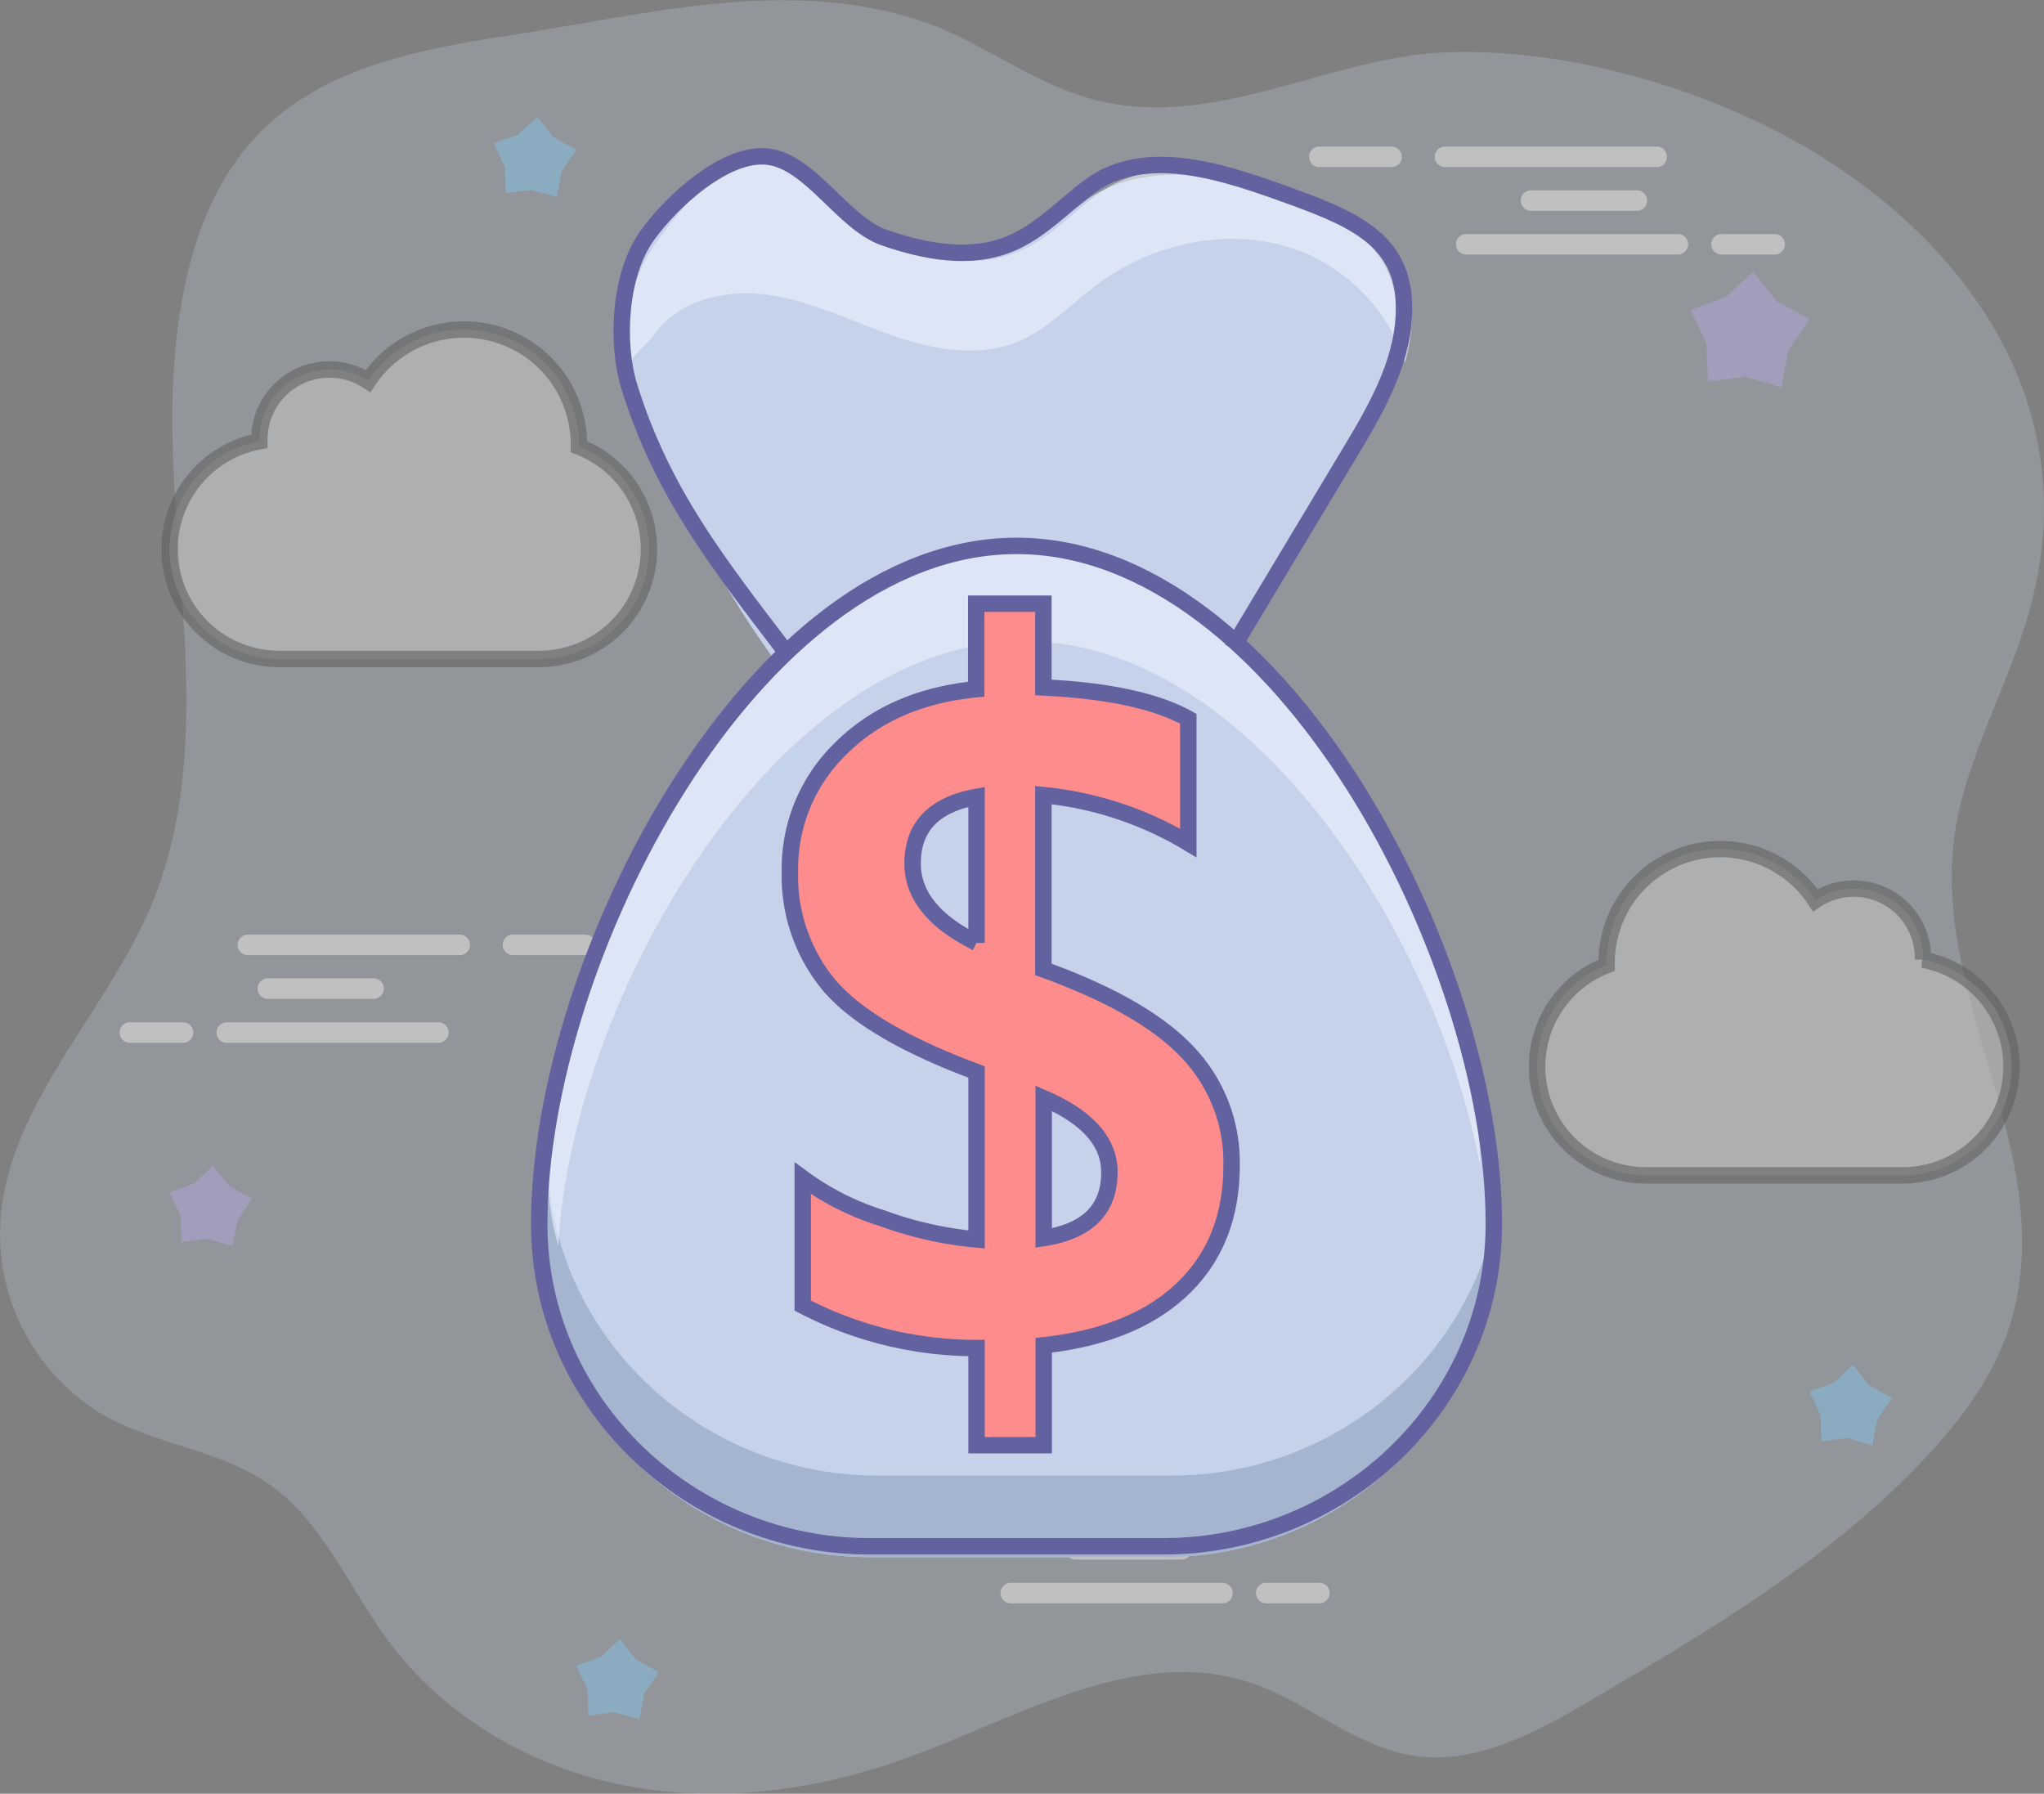 <svg xmlns="http://www.w3.org/2000/svg" viewBox="0 0 248.95 218.44"><rect x="0" y="0" width="248.95" height="218.44" fill="#808080" stroke="none"/><defs><style>.cls-1{opacity:0.5;}.cls-2{fill:#ddebff;opacity:0.4;}.cls-3{fill:#c2b9f3;}.cls-4{fill:#96d6ff;}.cls-5,.cls-6{fill:#fff;}.cls-6{stroke:#444;}.cls-10,.cls-6{stroke-miterlimit:10;stroke-width:2px;}.cls-6,.cls-8{opacity:0.6;}.cls-7{fill:#c6d1ea;}.cls-8{fill:#ebf4ff;}.cls-9{fill:#a5b5d0;}.cls-10{fill:none;stroke:#6262a0;}.cls-11{fill:#ff8c8c;}</style></defs><title>Asset 60</title><g id="Layer_2" data-name="Layer 2"><g id="Layer_1-2" data-name="Layer 1"><g class="cls-1"><path class="cls-2" d="M248.42,68.63q-.24,1.56-.6,3.16c-2,9.07-6.83,17.25-9.06,26.26-5.38,21.83,12.26,41.28,6.26,62.57-1.81,6.4-5.84,11.9-10.33,16.71-11.53,12.39-26.23,21.08-40.7,29.6-6.71,3.95-14.07,8-21.71,6.9-7.22-1.07-13.05-6.6-20-8.91-13.86-4.61-28.09,4.17-41.83,9.16-10.84,3.93-22.62,5.54-33.92,3.44S54.45,209.4,47.43,200c-4.84-6.46-8-14.54-14.55-19.18-6-4.26-13.77-4.84-20.16-8.42A25.69,25.69,0,0,1,0,150.33C.08,135.27,12.81,123.84,18.53,110c4.65-11.25,4.56-23.93,3.72-36.12-.95-13.79-2.64-28,.85-41.58,5.32-20.66,20-25.14,38.43-27.9,16.5-2.46,33.73-7.26,50.21-2,7.71,2.45,14.15,8,22.07,9.87,14.49,3.5,28.24-5.43,42.55-5.9,12-.39,24.79,2.71,35.79,7.59C233.36,23.32,252.38,43.09,248.42,68.63Z"/><polygon class="cls-3" points="28.32 151.74 25.27 150.87 22.11 151.26 22 148.09 20.65 145.21 23.63 144.12 25.95 141.94 27.91 144.45 30.7 145.98 28.92 148.62 28.32 151.74"/><polygon class="cls-4" points="67.82 24 64.76 23.13 61.61 23.52 61.49 20.35 60.14 17.47 63.13 16.38 65.45 14.21 67.4 16.71 70.19 18.24 68.41 20.88 67.82 24"/><polygon class="cls-4" points="228.05 176 225 175.13 221.84 175.52 221.73 172.35 220.38 169.47 223.36 168.38 225.68 166.21 227.64 168.71 230.43 170.24 228.65 172.88 228.05 176"/><polygon class="cls-4" points="77.87 209.4 74.81 208.52 71.66 208.92 71.54 205.74 70.19 202.86 73.18 201.78 75.5 199.6 77.45 202.1 80.24 203.64 78.46 206.27 77.87 209.4"/><polygon class="cls-3" points="216.96 47.16 212.56 45.9 208.01 46.47 207.85 41.9 205.9 37.75 210.2 36.18 213.54 33.05 216.36 36.66 220.38 38.86 217.82 42.66 216.96 47.16"/><path class="cls-5" d="M30.19,116.32H56a1.25,1.25,0,0,0,0-2.5H30.19a1.25,1.25,0,0,0,0,2.5Z"/><path class="cls-5" d="M32.62,121.64H45.5a1.25,1.25,0,0,0,0-2.5H32.62a1.25,1.25,0,0,0,0,2.5Z"/><path class="cls-5" d="M62.48,116.32h8.8a1.25,1.25,0,0,0,0-2.5h-8.8a1.25,1.25,0,0,0,0,2.5Z"/><path class="cls-5" d="M15.82,127h6.47a1.25,1.25,0,0,0,0-2.5H15.82a1.25,1.25,0,0,0,0,2.5Z"/><path class="cls-5" d="M27.62,127H53.39a1.25,1.25,0,0,0,0-2.5H27.62a1.25,1.25,0,0,0,0,2.5Z"/><path class="cls-5" d="M146.32,182.11H120.54a1.25,1.25,0,0,0,0,2.5h25.78a1.25,1.25,0,0,0,0-2.5Z"/><path class="cls-5" d="M143.89,187.43H131a1.25,1.25,0,0,0,0,2.5h12.89a1.25,1.25,0,0,0,0-2.5Z"/><path class="cls-5" d="M114,182.11h-8.8a1.25,1.25,0,0,0,0,2.5H114a1.25,1.25,0,0,0,0-2.5Z"/><path class="cls-5" d="M160.69,192.76h-6.47a1.25,1.25,0,0,0,0,2.5h6.47a1.25,1.25,0,0,0,0-2.5Z"/><path class="cls-5" d="M148.89,192.76H123.11a1.25,1.25,0,0,0,0,2.5h25.78a1.25,1.25,0,0,0,0-2.5Z"/><path class="cls-5" d="M201.78,17.85H176a1.25,1.25,0,0,0,0,2.5h25.78a1.25,1.25,0,0,0,0-2.5Z"/><path class="cls-5" d="M199.36,23.18H186.47a1.25,1.25,0,0,0,0,2.5h12.89a1.25,1.25,0,0,0,0-2.5Z"/><path class="cls-5" d="M169.49,17.85h-8.8a1.25,1.25,0,0,0,0,2.5h8.8a1.25,1.25,0,0,0,0-2.5Z"/><path class="cls-5" d="M216.15,28.5h-6.47a1.25,1.25,0,0,0,0,2.5h6.47a1.25,1.25,0,0,0,0-2.5Z"/><path class="cls-5" d="M204.36,28.5H178.58a1.25,1.25,0,0,0,0,2.5h25.78a1.25,1.25,0,0,0,0-2.5Z"/><path class="cls-6" d="M20.65,66.87A13.37,13.37,0,0,0,34,80.25H65.66A13.38,13.38,0,0,0,70.51,54.4v-.3a14,14,0,0,0-25.68-7.69A8.42,8.42,0,0,0,40.11,45a8.51,8.51,0,0,0-8.52,8.52v.22A13.39,13.39,0,0,0,20.65,66.87Z"/><path class="cls-6" d="M234.21,116.87v-.22a8.42,8.42,0,0,0-8.43-8.43,8.34,8.34,0,0,0-4.68,1.42,13.85,13.85,0,0,0-25.42,7.61v.3a13.24,13.24,0,0,0,4.8,25.59h31.31a13.25,13.25,0,0,0,2.41-26.27Z"/></g><path class="cls-7" d="M96.07,82.72a116.12,116.12,0,0,1-18.43-35.6c-1.7-5.43-2.87-11.82.44-16.45,3-4.24,10.46-12.34,15.61-11.57s9.05,8.11,14,9.83,10.43,2.76,15.26.79a35.35,35.35,0,0,0,9-5.09c6.89-5.14,17.42-3.58,25.5-.64s13.12,7.59,12.79,16.17c-.24,6.16-3.5,11.74-6.67,17L149.37,80.94"/><path class="cls-8" d="M79.77,40.66c3-4.24,8.92-5.49,14.07-4.71s9.89,3.17,14.8,4.89,10.43,2.76,15.26.79c3.72-1.51,6.53-4.6,9.75-7,6.89-5.14,16.31-7.1,24.39-4.16a21.73,21.73,0,0,1,13.08,13.68,21.08,21.08,0,0,0,.82-4.91c.33-8.59-6.41-12.31-14.48-15.25s-16.92-5.43-23.81-.29c-3.22,2.4-6,5.49-9.75,7-4.82,2-10.34.93-15.26-.79s-9.81-10-15-10.82S82.8,25.51,79.77,29.74a19.06,19.06,0,0,0-3,14.41C77.13,43.28,79.21,41.45,79.77,40.66Z"/><path class="cls-7" d="M123.81,67.8c-32.1,0-58.13,50.37-58.13,82.47,0,.15,0,.3,0,.46.17,21.7,18.49,38.9,40.19,38.9h35.88c21.7,0,40-17.2,40.19-38.9,0-.15,0-.3,0-.46C181.94,118.17,155.92,67.8,123.81,67.8Z"/><path class="cls-9" d="M142.75,179.7H106.86c-21.7,0-40-17.2-40.19-38.9,0-.15,0-.3,0-.46,0-.63,0-1.28,0-1.92a74.08,74.08,0,0,0-1,11.85c0,.15,0,.3,0,.46.17,21.7,18.49,38.9,40.19,38.9h35.88c21.7,0,40-17.2,40.19-38.9,0-.15,0-.3,0-.46,0-.36,0-.73,0-1.09C177.81,166.77,161.56,179.7,142.75,179.7Z"/><path class="cls-8" d="M124.78,78.09c27.22,0,50,35.15,55.5,63.9-.16-29.77-25.52-76.17-56.8-76.17s-56.8,46.69-56.8,76.45c0,.14,0,.28,0,.42A33.49,33.49,0,0,0,68,151.74C69.55,121.95,94.37,78.09,124.78,78.09Z"/><path class="cls-10" d="M95.58,79.22C87.43,68.54,80.68,60,76.67,47.16c-1.7-5.43-1.2-13.77,2.11-18.41,3-4.24,9.76-10.42,14.91-9.65s9.05,8.11,14,9.83,10.43,2.76,15.26.79c3.72-1.51,6.53-4.6,9.75-7,6.89-5.14,16.72-1.66,24.8,1.28s13.83,5.67,13.49,14.26c-.24,6.16-3.5,11.74-6.67,17L150.07,79"/><path class="cls-10" d="M123.81,66.48c-32.1,0-58.13,50.37-58.13,82.47,0,.15,0,.3,0,.46.17,21.7,18.49,38.9,40.19,38.9h35.88c21.7,0,40-17.2,40.19-38.9,0-.15,0-.3,0-.46C181.94,116.85,155.92,66.48,123.81,66.48Z"/><path class="cls-11" d="M127.18,163.83V176h-8.28V164.17A46.8,46.8,0,0,1,97.44,159V143.49a33.27,33.27,0,0,0,9.82,4.87,45.64,45.64,0,0,0,11.63,2.58V130.55q-13.28-4.87-18.13-10.56a20.63,20.63,0,0,1-4.85-13.87,20.24,20.24,0,0,1,6.3-15q6.3-6.19,16.68-7.2V73.52h8.28v10.2q12,.56,17.87,3.81v15.13a43.29,43.29,0,0,0-17.87-5.83v21.23q12.43,4.43,17.82,10.11a19.27,19.27,0,0,1,5.39,13.75q0,9.3-6,15T127.18,163.83Zm-8.28-49V97.05q-7.89,1.4-7.89,8.12Q111,110.95,118.89,114.81Zm8.28,18.94v17q8.11-1.23,8.11-8Q135.29,137.22,127.18,133.75Z"/><path class="cls-10" d="M127.12,163.83V176h-8.18V164.17A45.72,45.72,0,0,1,97.77,159V143.49a32.68,32.68,0,0,0,9.69,4.87,44.56,44.56,0,0,0,11.48,2.58V130.55Q105.84,125.68,101,120a20.8,20.8,0,0,1-4.79-13.87,20.36,20.36,0,0,1,6.22-15q6.22-6.19,16.47-7.2V73.52h8.18v10.2q11.82.56,17.65,3.81v15.13a42.36,42.36,0,0,0-17.65-5.83v21.23q12.27,4.43,17.59,10.11A19.4,19.4,0,0,1,150,141.93q0,9.3-5.94,15T127.12,163.83Zm-8.18-49V97.05q-7.79,1.4-7.79,8.12Q111.16,110.95,118.94,114.81Zm8.18,18.94v17q8-1.23,8-8Q135.14,137.22,127.12,133.75Z"/></g></g></svg>